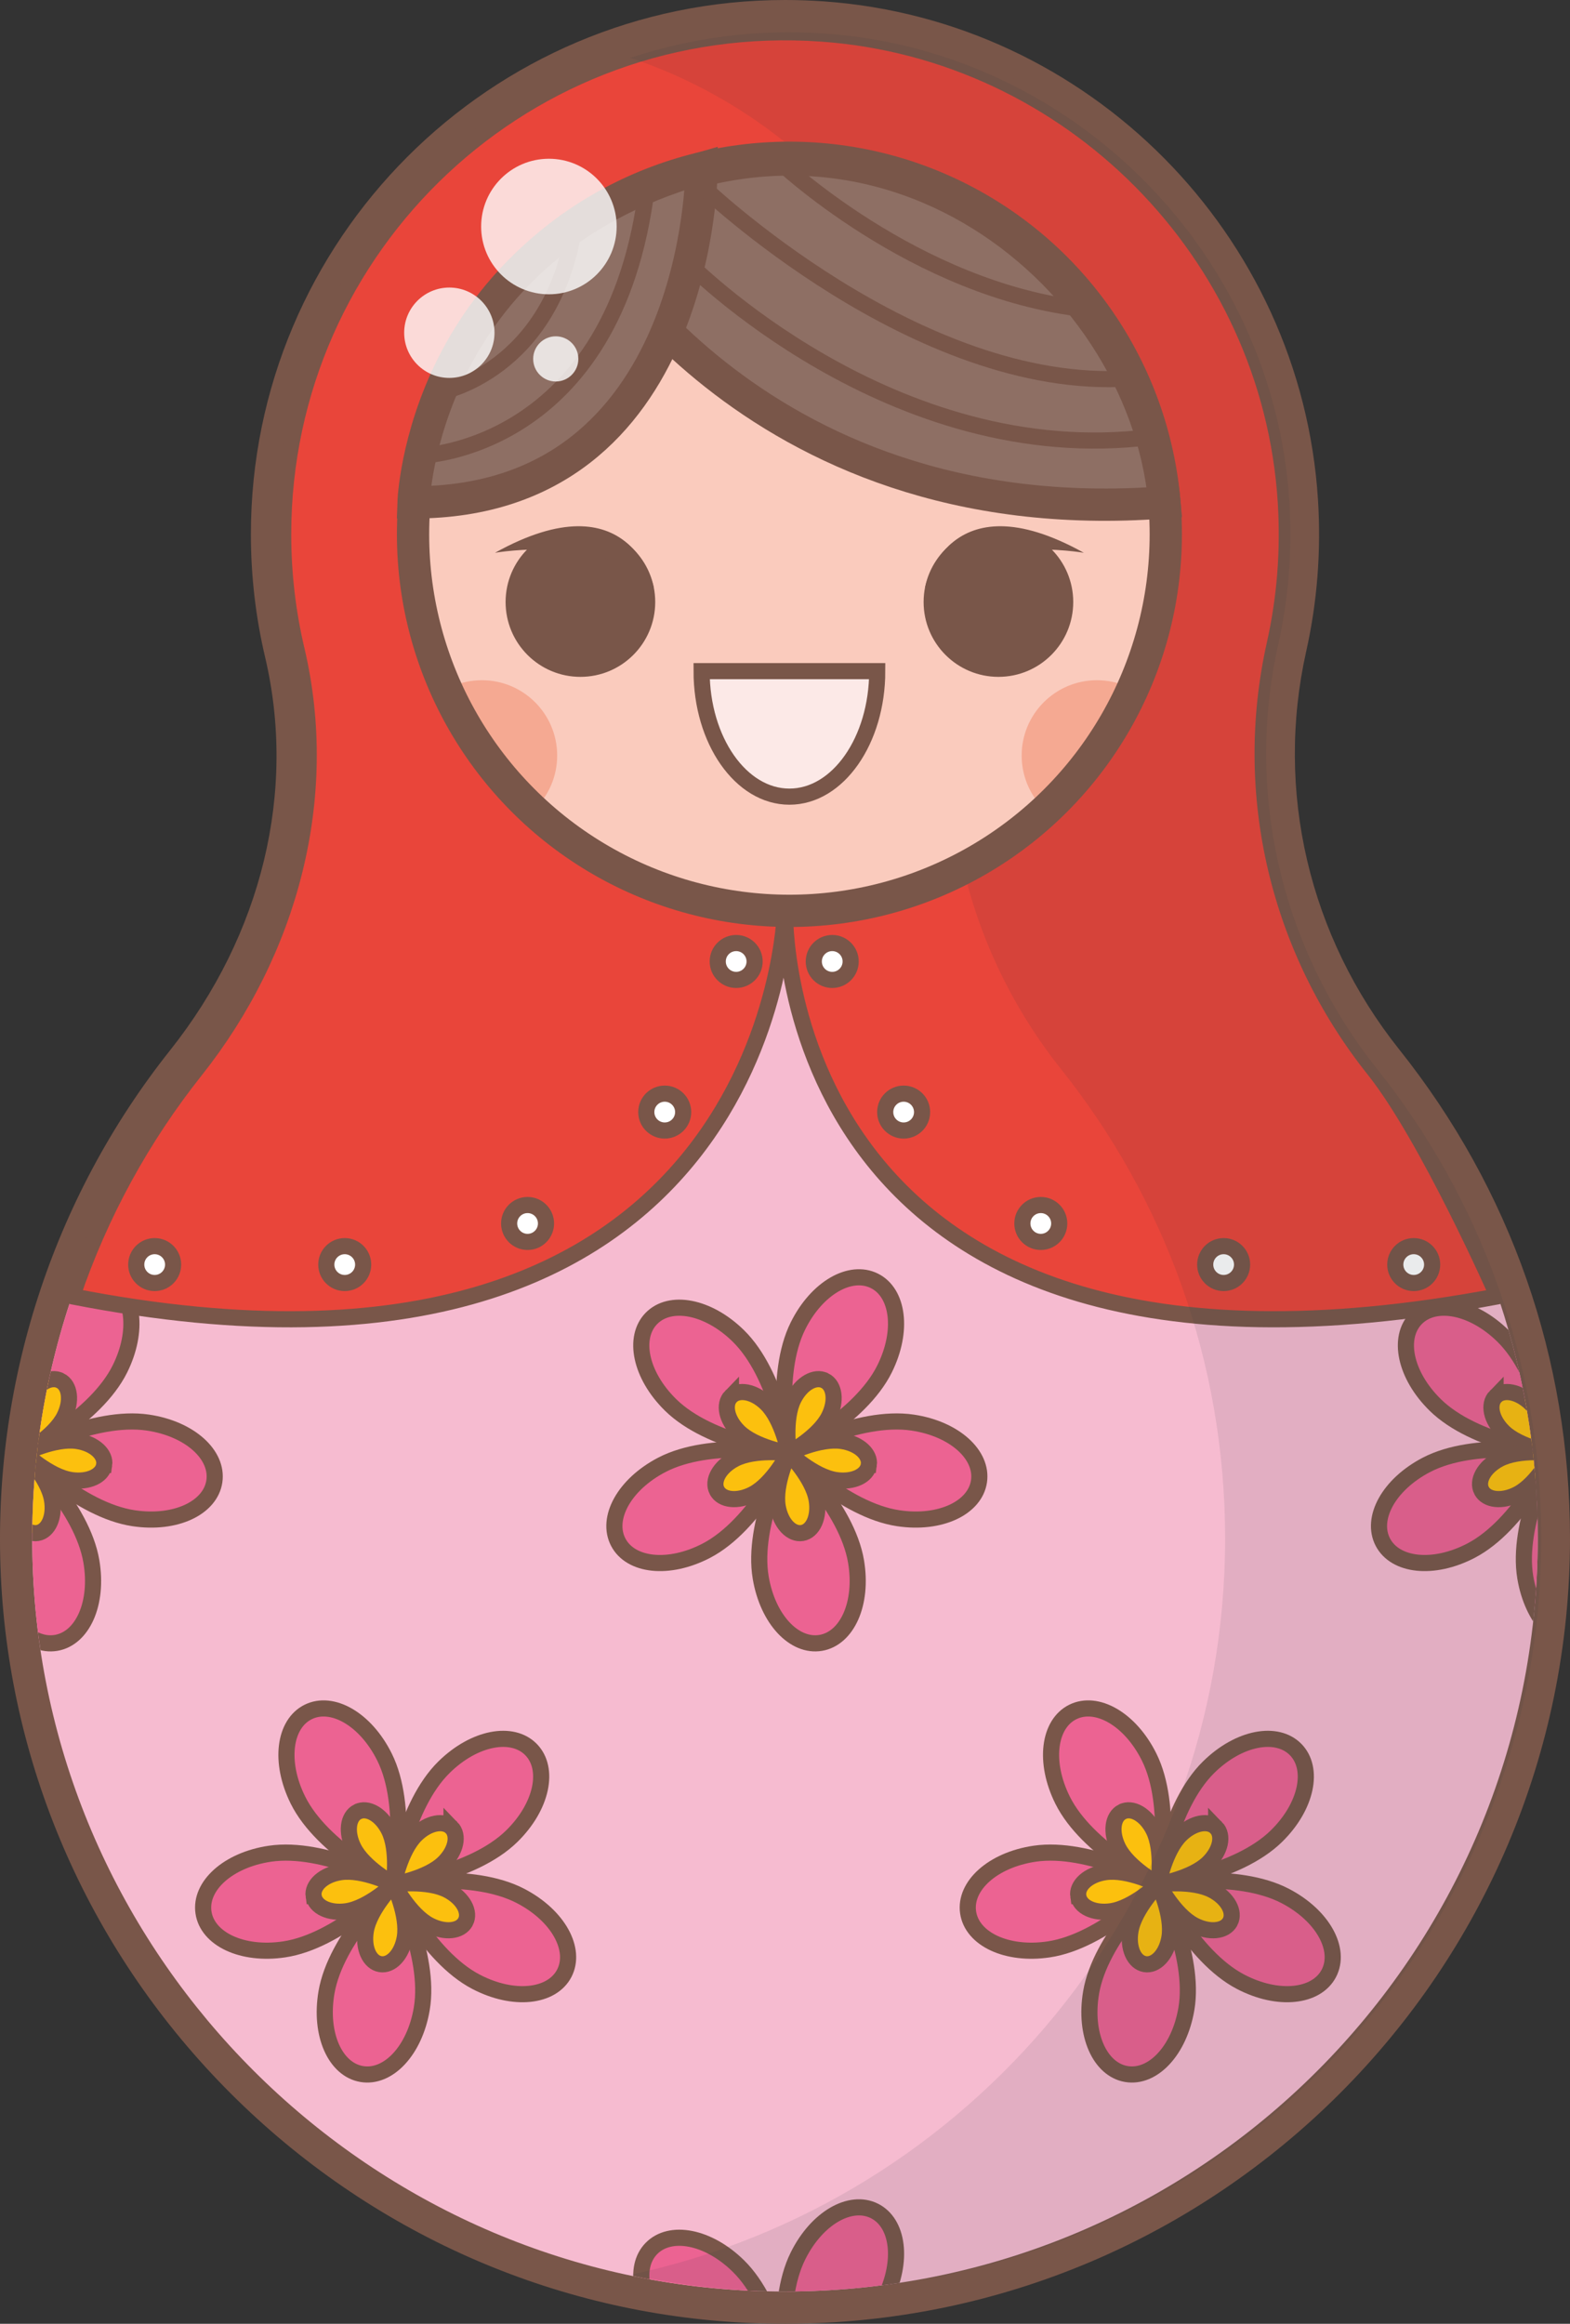 <?xml version="1.0" encoding="UTF-8" standalone="no"?>
<!-- Generator: Adobe Illustrator 17.0.0, SVG Export Plug-In . SVG Version: 6.00 Build 0)  -->

<svg
   xmlns:dc="http://purl.org/dc/elements/1.1/"
   xmlns:cc="http://creativecommons.org/ns#"
   xmlns:rdf="http://www.w3.org/1999/02/22-rdf-syntax-ns#"
   xmlns:svg="http://www.w3.org/2000/svg"
   xmlns="http://www.w3.org/2000/svg"
   xmlns:xlink="http://www.w3.org/1999/xlink"
   xmlns:sodipodi="http://sodipodi.sourceforge.net/DTD/sodipodi-0.dtd"
   xmlns:inkscape="http://www.inkscape.org/namespaces/inkscape"
   version="1.1"
   id="Слой_1"
   x="0px"
   y="0px"
   width="97.333"
   height="144"
   viewBox="0 0 97.333 144"
   enable-background="new 0 0 1200 150"
   xml:space="preserve"
   sodipodi:docname="4.svg"
   inkscape:version="0.92.4 (5da689c313, 2019-01-14)"><rect x="0" y="0" width="97.333" height="144" fill="#333333" stroke="none"/><defs
   id="defs1953" /><sodipodi:namedview
   pagecolor="#ffffff"
   bordercolor="#666666"
   borderopacity="1"
   objecttolerance="10"
   gridtolerance="10"
   guidetolerance="10"
   inkscape:pageopacity="0"
   inkscape:pageshadow="2"
   inkscape:window-width="1920"
   inkscape:window-height="1017"
   id="namedview1951"
   showgrid="false"
   inkscape:zoom="0.94666667"
   inkscape:cx="222.5655"
   inkscape:cy="-39.723073"
   inkscape:window-x="-8"
   inkscape:window-y="-8"
   inkscape:window-maximized="1"
   inkscape:current-layer="Слой_1"
   fit-margin-top="0"
   fit-margin-left="0"
   fit-margin-right="0"
   fit-margin-bottom="0" />




<g
   id="g981"
   transform="translate(-627.334,-3.688)">
	<g
   id="XMLID_40_">
		<path
   d="m 676,146.688 c -0.747,0 -1.499,-0.018 -2.253,-0.052 -24.3,-1.119 -44.225,-21.03 -45.361,-45.329 -0.54,-11.563 3.109,-22.895 10.275,-31.91 5.894,-7.416 8.111,-16.607 6.082,-25.217 -0.567,-2.404 -0.854,-4.888 -0.854,-7.381 0,-17.706 14.405,-32.111 32.111,-32.111 0.77,0 1.553,0.028 2.325,0.082 15.939,1.123 28.717,14.002 29.721,29.958 0.193,3.076 -0.045,6.138 -0.709,9.104 -2.003,8.949 0.169,18.247 5.96,25.511 6.784,8.511 10.37,18.773 10.37,29.678 0,12.732 -4.958,24.703 -13.961,33.706 -9.003,9.003 -20.974,13.961 -33.706,13.961 0,0 0,0 0,0 z"
   id="path590"
   inkscape:connector-curvature="0"
   style="fill:#f6bbd0" />
		<g
   id="g594">
			<path
   d="m 675.999,5.688 c 0.745,0 1.498,0.026 2.255,0.08 15.406,1.086 27.824,13.61 28.793,29.024 0.192,3.047 -0.057,6.007 -0.687,8.822 -2.079,9.286 0.222,18.912 6.153,26.353 6.354,7.971 10.152,18.068 10.152,29.055 0,25.774 -20.893,46.667 -46.667,46.667 -0.731,0 -1.468,-0.017 -2.206,-0.051 -23.893,-1.1 -43.291,-20.484 -44.408,-44.377 -0.553,-11.827 3.301,-22.74 10.058,-31.242 5.853,-7.364 8.43,-16.912 6.272,-26.069 -0.541,-2.296 -0.827,-4.69 -0.827,-7.151 0.001,-17.183 13.929,-31.111 31.112,-31.111 m 0,-2 c -18.258,0 -33.111,14.854 -33.111,33.111 0,2.57 0.296,5.13 0.881,7.61 1.959,8.31 -0.189,17.191 -5.891,24.365 -7.317,9.205 -11.042,20.776 -10.491,32.58 0.564,12.054 5.623,23.439 14.247,32.057 8.624,8.618 20.012,13.669 32.067,14.224 0.764,0.035 1.537,0.053 2.299,0.053 26.835,0 48.667,-21.832 48.667,-48.667 0,-11.134 -3.661,-21.612 -10.588,-30.301 -5.601,-7.026 -7.703,-16.018 -5.766,-24.669 0.685,-3.058 0.931,-6.215 0.731,-9.385 C 708.009,18.212 694.833,4.931 678.395,3.772 677.598,3.716 676.792,3.688 675.999,3.688 Z"
   id="path592"
   inkscape:connector-curvature="0"
   style="fill:#795649" />
		</g>
	</g>
	<g
   id="g897">
		<defs
   id="defs598">
			<path
   id="XMLID_39_"
   d="m 706.36,43.613 c 0.63,-2.815 0.878,-5.775 0.687,-8.822 C 706.078,19.377 693.66,6.852 678.254,5.767 660.052,4.484 644.888,18.871 644.888,36.799 c 0,2.461 0.286,4.855 0.827,7.151 2.158,9.156 -0.419,18.704 -6.272,26.069 -6.758,8.502 -10.611,19.415 -10.058,31.242 1.117,23.893 20.514,43.276 44.408,44.377 26.777,1.233 48.873,-20.111 48.873,-46.616 0,-10.987 -3.798,-21.084 -10.152,-29.055 -5.932,-7.441 -8.233,-17.068 -6.154,-26.354 z"
   inkscape:connector-curvature="0" />
		</defs>
		<clipPath
   id="XMLID_46_">
			<use
   xlink:href="#XMLID_39_"
   overflow="visible"
   id="use600"
   style="overflow:visible"
   x="0"
   y="0"
   width="100%"
   height="100%" />
		</clipPath>
		<g
   clip-path="url(#XMLID_46_)"
   id="g699">
			<g
   id="g633">
				<g
   id="g605">
					<path
   stroke-miterlimit="10"
   d="m 634.136,83.059 c 1.482,0.737 1.808,3.094 0.632,5.46 -1.527,3.071 -5.94,5.217 -5.94,5.217 0,0 -0.954,-4.814 0.573,-7.885 1.177,-2.366 3.253,-3.529 4.735,-2.792 z"
   id="path603"
   inkscape:connector-curvature="0"
   style="fill:#ec6392;stroke:#795649;stroke-linecap:round;stroke-linejoin:round;stroke-miterlimit:10" />
				</g>
				<g
   id="g609">
					<path
   stroke-miterlimit="10"
   d="m 620.317,85.387 c 1.159,-1.182 3.502,-0.764 5.388,1.086 2.449,2.401 3.126,7.262 3.126,7.262 0,0 -4.873,-0.581 -7.322,-2.982 -1.887,-1.85 -2.351,-4.184 -1.192,-5.366 z"
   id="path607"
   inkscape:connector-curvature="0"
   style="fill:#ec6392;stroke:#795649;stroke-linecap:round;stroke-linejoin:round;stroke-miterlimit:10" />
				</g>
				<g
   id="g613">
					<path
   stroke-miterlimit="10"
   d="m 618.258,99.253 c -0.766,-1.467 0.356,-3.566 2.698,-4.789 3.041,-1.587 7.872,-0.729 7.872,-0.729 0,0 -2.058,4.455 -5.099,6.042 -2.342,1.223 -4.705,0.944 -5.471,-0.524 z"
   id="path611"
   inkscape:connector-curvature="0"
   style="fill:#ec6392;stroke:#795649;stroke-linecap:round;stroke-linejoin:round;stroke-miterlimit:10" />
				</g>
				<g
   id="g617">
					<path
   stroke-miterlimit="10"
   d="m 630.811,105.494 c -1.632,0.275 -3.282,-1.44 -3.721,-4.046 -0.57,-3.382 1.739,-7.712 1.739,-7.712 0,0 3.601,3.334 4.171,6.716 0.439,2.606 -0.557,4.767 -2.189,5.042 z"
   id="path615"
   inkscape:connector-curvature="0"
   style="fill:#ec6392;stroke:#795649;stroke-linecap:round;stroke-linejoin:round;stroke-miterlimit:10" />
				</g>
				<g
   id="g621">
					<path
   stroke-miterlimit="10"
   d="m 640.623,95.483 c -0.243,1.637 -2.384,2.676 -4.997,2.288 -3.393,-0.503 -6.797,-4.037 -6.797,-4.037 0,0 4.283,-2.394 7.676,-1.891 2.613,0.387 4.361,2.003 4.118,3.64 z"
   id="path619"
   inkscape:connector-curvature="0"
   style="fill:#ec6392;stroke:#795649;stroke-linecap:round;stroke-linejoin:round;stroke-miterlimit:10" />
				</g>
				<path
   stroke-miterlimit="10"
   d="m 631.063,89.241 c 0.605,0.301 0.739,1.264 0.258,2.23 -0.624,1.254 -2.492,2.264 -2.492,2.264 0,0 -0.323,-2.1 0.301,-3.354 0.479,-0.966 1.327,-1.441 1.933,-1.14 z"
   id="path623"
   inkscape:connector-curvature="0"
   style="fill:#fcc00e;stroke:#795649;stroke-miterlimit:10" />
				<path
   stroke-miterlimit="10"
   d="m 625.246,90.221 c 0.473,-0.483 1.43,-0.312 2.2,0.444 1,0.981 1.383,3.07 1.383,3.07 0,0 -2.097,-0.342 -3.097,-1.322 -0.769,-0.756 -0.959,-1.709 -0.486,-2.192 z"
   id="path625"
   inkscape:connector-curvature="0"
   style="fill:#fcc00e;stroke:#795649;stroke-miterlimit:10" />
				<path
   stroke-miterlimit="10"
   d="m 624.379,96.058 c -0.313,-0.599 0.145,-1.456 1.102,-1.956 1.242,-0.648 3.347,-0.367 3.347,-0.367 0,0 -0.973,1.888 -2.215,2.537 -0.956,0.499 -1.921,0.385 -2.234,-0.214 z"
   id="path627"
   inkscape:connector-curvature="0"
   style="fill:#fcc00e;stroke:#795649;stroke-miterlimit:10" />
				<path
   stroke-miterlimit="10"
   d="m 629.663,98.685 c -0.667,0.112 -1.34,-0.588 -1.52,-1.652 -0.233,-1.381 0.686,-3.297 0.686,-3.297 0,0 1.495,1.509 1.728,2.89 0.18,1.064 -0.227,1.946 -0.894,2.059 z"
   id="path629"
   inkscape:connector-curvature="0"
   style="fill:#fcc00e;stroke:#795649;stroke-miterlimit:10" />
				<path
   stroke-miterlimit="10"
   d="m 633.793,94.47 c -0.099,0.669 -0.974,1.093 -2.041,0.935 -1.386,-0.205 -2.924,-1.671 -2.924,-1.671 0,0 1.897,-0.956 3.283,-0.75 1.068,0.158 1.781,0.818 1.682,1.486 z"
   id="path631"
   inkscape:connector-curvature="0"
   style="fill:#fcc00e;stroke:#795649;stroke-miterlimit:10" />
			</g>
			<g
   id="g665">
				<g
   id="g637">
					<path
   stroke-miterlimit="10"
   d="m 681.54,83.059 c 1.482,0.737 1.808,3.094 0.632,5.46 -1.527,3.071 -5.94,5.217 -5.94,5.217 0,0 -0.954,-4.814 0.573,-7.885 1.176,-2.366 3.253,-3.529 4.735,-2.792 z"
   id="path635"
   inkscape:connector-curvature="0"
   style="fill:#ec6392;stroke:#795649;stroke-linecap:round;stroke-linejoin:round;stroke-miterlimit:10" />
				</g>
				<g
   id="g641">
					<path
   stroke-miterlimit="10"
   d="m 667.72,85.387 c 1.159,-1.182 3.502,-0.764 5.388,1.086 2.449,2.401 3.126,7.262 3.126,7.262 0,0 -4.873,-0.581 -7.322,-2.982 -1.886,-1.85 -2.35,-4.184 -1.192,-5.366 z"
   id="path639"
   inkscape:connector-curvature="0"
   style="fill:#ec6392;stroke:#795649;stroke-linecap:round;stroke-linejoin:round;stroke-miterlimit:10" />
				</g>
				<g
   id="g645">
					<path
   stroke-miterlimit="10"
   d="m 665.662,99.253 c -0.766,-1.467 0.356,-3.566 2.698,-4.789 3.041,-1.587 7.872,-0.729 7.872,-0.729 0,0 -2.058,4.455 -5.098,6.042 -2.343,1.223 -4.707,0.944 -5.472,-0.524 z"
   id="path643"
   inkscape:connector-curvature="0"
   style="fill:#ec6392;stroke:#795649;stroke-linecap:round;stroke-linejoin:round;stroke-miterlimit:10" />
				</g>
				<g
   id="g649">
					<path
   stroke-miterlimit="10"
   d="m 678.215,105.494 c -1.632,0.275 -3.282,-1.44 -3.721,-4.046 -0.57,-3.382 1.74,-7.712 1.74,-7.712 0,0 3.601,3.334 4.171,6.716 0.438,2.606 -0.558,4.767 -2.19,5.042 z"
   id="path647"
   inkscape:connector-curvature="0"
   style="fill:#ec6392;stroke:#795649;stroke-linecap:round;stroke-linejoin:round;stroke-miterlimit:10" />
				</g>
				<g
   id="g653">
					<path
   stroke-miterlimit="10"
   d="m 688.027,95.483 c -0.243,1.637 -2.384,2.676 -4.997,2.288 -3.393,-0.503 -6.797,-4.037 -6.797,-4.037 0,0 4.283,-2.394 7.676,-1.891 2.613,0.387 4.361,2.003 4.118,3.64 z"
   id="path651"
   inkscape:connector-curvature="0"
   style="fill:#ec6392;stroke:#795649;stroke-linecap:round;stroke-linejoin:round;stroke-miterlimit:10" />
				</g>
				<path
   stroke-miterlimit="10"
   d="m 678.466,89.241 c 0.605,0.301 0.739,1.264 0.258,2.23 -0.624,1.254 -2.492,2.264 -2.492,2.264 0,0 -0.323,-2.1 0.301,-3.354 0.48,-0.966 1.328,-1.441 1.933,-1.14 z"
   id="path655"
   inkscape:connector-curvature="0"
   style="fill:#fcc00e;stroke:#795649;stroke-miterlimit:10" />
				<path
   stroke-miterlimit="10"
   d="m 672.65,90.221 c 0.473,-0.483 1.43,-0.312 2.201,0.444 1,0.981 1.383,3.07 1.383,3.07 0,0 -2.097,-0.342 -3.097,-1.322 -0.771,-0.756 -0.96,-1.709 -0.487,-2.192 z"
   id="path657"
   inkscape:connector-curvature="0"
   style="fill:#fcc00e;stroke:#795649;stroke-miterlimit:10" />
				<path
   stroke-miterlimit="10"
   d="m 671.783,96.058 c -0.313,-0.599 0.145,-1.456 1.102,-1.956 1.242,-0.648 3.347,-0.367 3.347,-0.367 0,0 -0.973,1.888 -2.215,2.537 -0.956,0.499 -1.921,0.385 -2.234,-0.214 z"
   id="path659"
   inkscape:connector-curvature="0"
   style="fill:#fcc00e;stroke:#795649;stroke-miterlimit:10" />
				<path
   stroke-miterlimit="10"
   d="m 677.067,98.685 c -0.667,0.112 -1.34,-0.588 -1.519,-1.652 -0.233,-1.381 0.686,-3.297 0.686,-3.297 0,0 1.495,1.509 1.728,2.89 0.178,1.064 -0.229,1.946 -0.895,2.059 z"
   id="path661"
   inkscape:connector-curvature="0"
   style="fill:#fcc00e;stroke:#795649;stroke-miterlimit:10" />
				<path
   stroke-miterlimit="10"
   d="m 681.197,94.47 c -0.099,0.669 -0.974,1.093 -2.041,0.935 -1.386,-0.205 -2.924,-1.671 -2.924,-1.671 0,0 1.897,-0.956 3.283,-0.75 1.067,0.158 1.781,0.818 1.682,1.486 z"
   id="path663"
   inkscape:connector-curvature="0"
   style="fill:#fcc00e;stroke:#795649;stroke-miterlimit:10" />
			</g>
			<g
   id="g697">
				<g
   id="g669">
					<path
   stroke-miterlimit="10"
   d="m 728.943,83.059 c 1.482,0.737 1.808,3.094 0.632,5.46 -1.527,3.071 -5.94,5.217 -5.94,5.217 0,0 -0.954,-4.814 0.573,-7.885 1.177,-2.366 3.253,-3.529 4.735,-2.792 z"
   id="path667"
   inkscape:connector-curvature="0"
   style="fill:#ec6392;stroke:#795649;stroke-linecap:round;stroke-linejoin:round;stroke-miterlimit:10" />
				</g>
				<g
   id="g673">
					<path
   stroke-miterlimit="10"
   d="m 715.124,85.387 c 1.159,-1.182 3.502,-0.764 5.388,1.086 2.449,2.401 3.126,7.262 3.126,7.262 0,0 -4.873,-0.581 -7.322,-2.982 -1.886,-1.85 -2.351,-4.184 -1.192,-5.366 z"
   id="path671"
   inkscape:connector-curvature="0"
   style="fill:#ec6392;stroke:#795649;stroke-linecap:round;stroke-linejoin:round;stroke-miterlimit:10" />
				</g>
				<g
   id="g677">
					<path
   stroke-miterlimit="10"
   d="m 713.065,99.253 c -0.766,-1.467 0.356,-3.566 2.698,-4.789 3.041,-1.587 7.872,-0.729 7.872,-0.729 0,0 -2.058,4.455 -5.099,6.042 -2.342,1.223 -4.705,0.944 -5.471,-0.524 z"
   id="path675"
   inkscape:connector-curvature="0"
   style="fill:#ec6392;stroke:#795649;stroke-linecap:round;stroke-linejoin:round;stroke-miterlimit:10" />
				</g>
				<g
   id="g681">
					<path
   stroke-miterlimit="10"
   d="m 725.618,105.494 c -1.632,0.275 -3.282,-1.44 -3.721,-4.046 -0.57,-3.382 1.74,-7.712 1.74,-7.712 0,0 3.601,3.334 4.171,6.716 0.439,2.606 -0.558,4.767 -2.19,5.042 z"
   id="path679"
   inkscape:connector-curvature="0"
   style="fill:#ec6392;stroke:#795649;stroke-linecap:round;stroke-linejoin:round;stroke-miterlimit:10" />
				</g>
				<g
   id="g685">
					<path
   stroke-miterlimit="10"
   d="m 735.43,95.483 c -0.243,1.637 -2.384,2.676 -4.997,2.288 -3.393,-0.503 -6.797,-4.037 -6.797,-4.037 0,0 4.283,-2.394 7.676,-1.891 2.614,0.387 4.361,2.003 4.118,3.64 z"
   id="path683"
   inkscape:connector-curvature="0"
   style="fill:#ec6392;stroke:#795649;stroke-linecap:round;stroke-linejoin:round;stroke-miterlimit:10" />
				</g>
				<path
   stroke-miterlimit="10"
   d="m 725.87,89.241 c 0.605,0.301 0.739,1.264 0.258,2.23 -0.624,1.254 -2.492,2.264 -2.492,2.264 0,0 -0.323,-2.1 0.301,-3.354 0.48,-0.966 1.328,-1.441 1.933,-1.14 z"
   id="path687"
   inkscape:connector-curvature="0"
   style="fill:#fcc00e;stroke:#795649;stroke-miterlimit:10" />
				<path
   stroke-miterlimit="10"
   d="m 720.054,90.221 c 0.473,-0.483 1.43,-0.312 2.2,0.444 1,0.981 1.383,3.07 1.383,3.07 0,0 -2.097,-0.342 -3.097,-1.322 -0.77,-0.756 -0.96,-1.709 -0.486,-2.192 z"
   id="path689"
   inkscape:connector-curvature="0"
   style="fill:#fcc00e;stroke:#795649;stroke-miterlimit:10" />
				<path
   stroke-miterlimit="10"
   d="m 719.187,96.058 c -0.313,-0.599 0.145,-1.456 1.102,-1.956 1.242,-0.648 3.347,-0.367 3.347,-0.367 0,0 -0.973,1.888 -2.215,2.537 -0.957,0.499 -1.922,0.385 -2.234,-0.214 z"
   id="path691"
   inkscape:connector-curvature="0"
   style="fill:#fcc00e;stroke:#795649;stroke-miterlimit:10" />
				<path
   stroke-miterlimit="10"
   d="m 724.471,98.685 c -0.667,0.112 -1.34,-0.588 -1.52,-1.652 -0.233,-1.381 0.686,-3.297 0.686,-3.297 0,0 1.495,1.509 1.728,2.89 0.179,1.064 -0.228,1.946 -0.894,2.059 z"
   id="path693"
   inkscape:connector-curvature="0"
   style="fill:#fcc00e;stroke:#795649;stroke-miterlimit:10" />
				<path
   stroke-miterlimit="10"
   d="m 728.601,94.47 c -0.099,0.669 -0.974,1.093 -2.041,0.935 -1.386,-0.205 -2.924,-1.671 -2.924,-1.671 0,0 1.897,-0.956 3.283,-0.75 1.067,0.158 1.781,0.818 1.682,1.486 z"
   id="path695"
   inkscape:connector-curvature="0"
   style="fill:#fcc00e;stroke:#795649;stroke-miterlimit:10" />
			</g>
		</g>
		<g
   clip-path="url(#XMLID_46_)"
   id="g797">
			<g
   id="g731">
				<g
   id="g703">
					<path
   stroke-miterlimit="10"
   d="m 634.136,140.693 c 1.482,0.737 1.808,3.094 0.632,5.46 -1.527,3.071 -5.94,5.217 -5.94,5.217 0,0 -0.954,-4.814 0.573,-7.885 1.177,-2.367 3.253,-3.529 4.735,-2.792 z"
   id="path701"
   inkscape:connector-curvature="0"
   style="fill:#ec6392;stroke:#795649;stroke-linecap:round;stroke-linejoin:round;stroke-miterlimit:10" />
				</g>
				<g
   id="g707">
					<path
   stroke-miterlimit="10"
   d="m 620.317,143.021 c 1.159,-1.182 3.502,-0.764 5.388,1.086 2.449,2.401 3.126,7.262 3.126,7.262 0,0 -4.873,-0.581 -7.322,-2.982 -1.887,-1.85 -2.351,-4.184 -1.192,-5.366 z"
   id="path705"
   inkscape:connector-curvature="0"
   style="fill:#ec6392;stroke:#795649;stroke-linecap:round;stroke-linejoin:round;stroke-miterlimit:10" />
				</g>
				<g
   id="g711">
					<path
   stroke-miterlimit="10"
   d="m 618.258,156.887 c -0.766,-1.467 0.356,-3.566 2.698,-4.789 3.041,-1.587 7.872,-0.729 7.872,-0.729 0,0 -2.058,4.455 -5.099,6.042 -2.342,1.223 -4.705,0.943 -5.471,-0.524 z"
   id="path709"
   inkscape:connector-curvature="0"
   style="fill:#ec6392;stroke:#795649;stroke-linecap:round;stroke-linejoin:round;stroke-miterlimit:10" />
				</g>
				<g
   id="g715">
					<path
   stroke-miterlimit="10"
   d="m 630.811,163.128 c -1.632,0.275 -3.282,-1.44 -3.721,-4.046 -0.57,-3.382 1.739,-7.712 1.739,-7.712 0,0 3.601,3.334 4.171,6.716 0.439,2.606 -0.557,4.767 -2.189,5.042 z"
   id="path713"
   inkscape:connector-curvature="0"
   style="fill:#ec6392;stroke:#795649;stroke-linecap:round;stroke-linejoin:round;stroke-miterlimit:10" />
				</g>
				<g
   id="g719">
					<path
   stroke-miterlimit="10"
   d="m 640.623,153.116 c -0.243,1.637 -2.384,2.676 -4.997,2.288 -3.393,-0.503 -6.797,-4.037 -6.797,-4.037 0,0 4.283,-2.394 7.676,-1.891 2.613,0.388 4.361,2.003 4.118,3.64 z"
   id="path717"
   inkscape:connector-curvature="0"
   style="fill:#ec6392;stroke:#795649;stroke-linecap:round;stroke-linejoin:round;stroke-miterlimit:10" />
				</g>
				<path
   stroke-miterlimit="10"
   d="m 631.063,146.874 c 0.605,0.301 0.739,1.264 0.258,2.23 -0.624,1.254 -2.492,2.264 -2.492,2.264 0,0 -0.323,-2.1 0.301,-3.354 0.479,-0.966 1.327,-1.44 1.933,-1.14 z"
   id="path721"
   inkscape:connector-curvature="0"
   style="fill:#fcc00e;stroke:#795649;stroke-miterlimit:10" />
				<path
   stroke-miterlimit="10"
   d="m 625.246,147.854 c 0.473,-0.483 1.43,-0.312 2.2,0.444 1,0.981 1.383,3.07 1.383,3.07 0,0 -2.097,-0.342 -3.097,-1.322 -0.769,-0.756 -0.959,-1.709 -0.486,-2.192 z"
   id="path723"
   inkscape:connector-curvature="0"
   style="fill:#fcc00e;stroke:#795649;stroke-miterlimit:10" />
				<path
   stroke-miterlimit="10"
   d="m 624.379,153.691 c -0.313,-0.599 0.145,-1.456 1.102,-1.956 1.242,-0.648 3.347,-0.367 3.347,-0.367 0,0 -0.973,1.888 -2.215,2.537 -0.956,0.499 -1.921,0.385 -2.234,-0.214 z"
   id="path725"
   inkscape:connector-curvature="0"
   style="fill:#fcc00e;stroke:#795649;stroke-miterlimit:10" />
				<path
   stroke-miterlimit="10"
   d="m 629.663,156.318 c -0.667,0.112 -1.34,-0.588 -1.52,-1.652 -0.233,-1.381 0.686,-3.297 0.686,-3.297 0,0 1.495,1.509 1.728,2.89 0.18,1.064 -0.227,1.947 -0.894,2.059 z"
   id="path727"
   inkscape:connector-curvature="0"
   style="fill:#fcc00e;stroke:#795649;stroke-miterlimit:10" />
				<path
   stroke-miterlimit="10"
   d="m 633.793,152.104 c -0.099,0.669 -0.974,1.093 -2.041,0.935 -1.386,-0.205 -2.924,-1.671 -2.924,-1.671 0,0 1.897,-0.956 3.283,-0.75 1.068,0.157 1.781,0.817 1.682,1.486 z"
   id="path729"
   inkscape:connector-curvature="0"
   style="fill:#fcc00e;stroke:#795649;stroke-miterlimit:10" />
			</g>
			<g
   id="g763">
				<g
   id="g735">
					<path
   stroke-miterlimit="10"
   d="m 681.54,140.693 c 1.482,0.737 1.808,3.094 0.632,5.46 -1.527,3.071 -5.94,5.217 -5.94,5.217 0,0 -0.954,-4.814 0.573,-7.885 1.176,-2.367 3.253,-3.529 4.735,-2.792 z"
   id="path733"
   inkscape:connector-curvature="0"
   style="fill:#ec6392;stroke:#795649;stroke-linecap:round;stroke-linejoin:round;stroke-miterlimit:10" />
				</g>
				<g
   id="g739">
					<path
   stroke-miterlimit="10"
   d="m 667.72,143.021 c 1.159,-1.182 3.502,-0.764 5.388,1.086 2.449,2.401 3.126,7.262 3.126,7.262 0,0 -4.873,-0.581 -7.322,-2.982 -1.886,-1.85 -2.35,-4.184 -1.192,-5.366 z"
   id="path737"
   inkscape:connector-curvature="0"
   style="fill:#ec6392;stroke:#795649;stroke-linecap:round;stroke-linejoin:round;stroke-miterlimit:10" />
				</g>
				<g
   id="g743">
					<path
   stroke-miterlimit="10"
   d="m 665.662,156.887 c -0.766,-1.467 0.356,-3.566 2.698,-4.789 3.041,-1.587 7.872,-0.729 7.872,-0.729 0,0 -2.058,4.455 -5.098,6.042 -2.343,1.223 -4.707,0.943 -5.472,-0.524 z"
   id="path741"
   inkscape:connector-curvature="0"
   style="fill:#ec6392;stroke:#795649;stroke-linecap:round;stroke-linejoin:round;stroke-miterlimit:10" />
				</g>
				<g
   id="g747">
					<path
   stroke-miterlimit="10"
   d="m 678.215,163.128 c -1.632,0.275 -3.282,-1.44 -3.721,-4.046 -0.57,-3.382 1.74,-7.712 1.74,-7.712 0,0 3.601,3.334 4.171,6.716 0.438,2.606 -0.558,4.767 -2.19,5.042 z"
   id="path745"
   inkscape:connector-curvature="0"
   style="fill:#ec6392;stroke:#795649;stroke-linecap:round;stroke-linejoin:round;stroke-miterlimit:10" />
				</g>
				<g
   id="g751">
					<path
   stroke-miterlimit="10"
   d="m 688.027,153.116 c -0.243,1.637 -2.384,2.676 -4.997,2.288 -3.393,-0.503 -6.797,-4.037 -6.797,-4.037 0,0 4.283,-2.394 7.676,-1.891 2.613,0.388 4.361,2.003 4.118,3.64 z"
   id="path749"
   inkscape:connector-curvature="0"
   style="fill:#ec6392;stroke:#795649;stroke-linecap:round;stroke-linejoin:round;stroke-miterlimit:10" />
				</g>
				<path
   stroke-miterlimit="10"
   d="m 678.466,146.874 c 0.605,0.301 0.739,1.264 0.258,2.23 -0.624,1.254 -2.492,2.264 -2.492,2.264 0,0 -0.323,-2.1 0.301,-3.354 0.48,-0.966 1.328,-1.44 1.933,-1.14 z"
   id="path753"
   inkscape:connector-curvature="0"
   style="fill:#fcc00e;stroke:#795649;stroke-miterlimit:10" />
				<path
   stroke-miterlimit="10"
   d="m 672.65,147.854 c 0.473,-0.483 1.43,-0.312 2.201,0.444 1,0.981 1.383,3.07 1.383,3.07 0,0 -2.097,-0.342 -3.097,-1.322 -0.771,-0.756 -0.96,-1.709 -0.487,-2.192 z"
   id="path755"
   inkscape:connector-curvature="0"
   style="fill:#fcc00e;stroke:#795649;stroke-miterlimit:10" />
				<path
   stroke-miterlimit="10"
   d="m 671.783,153.691 c -0.313,-0.599 0.145,-1.456 1.102,-1.956 1.242,-0.648 3.347,-0.367 3.347,-0.367 0,0 -0.973,1.888 -2.215,2.537 -0.956,0.499 -1.921,0.385 -2.234,-0.214 z"
   id="path757"
   inkscape:connector-curvature="0"
   style="fill:#fcc00e;stroke:#795649;stroke-miterlimit:10" />
				<path
   stroke-miterlimit="10"
   d="m 677.067,156.318 c -0.667,0.112 -1.34,-0.588 -1.519,-1.652 -0.233,-1.381 0.686,-3.297 0.686,-3.297 0,0 1.495,1.509 1.728,2.89 0.178,1.064 -0.229,1.947 -0.895,2.059 z"
   id="path759"
   inkscape:connector-curvature="0"
   style="fill:#fcc00e;stroke:#795649;stroke-miterlimit:10" />
				<path
   stroke-miterlimit="10"
   d="m 681.197,152.104 c -0.099,0.669 -0.974,1.093 -2.041,0.935 -1.386,-0.205 -2.924,-1.671 -2.924,-1.671 0,0 1.897,-0.956 3.283,-0.75 1.067,0.157 1.781,0.817 1.682,1.486 z"
   id="path761"
   inkscape:connector-curvature="0"
   style="fill:#fcc00e;stroke:#795649;stroke-miterlimit:10" />
			</g>
			<g
   id="g795">
				<g
   id="g767">
					<path
   stroke-miterlimit="10"
   d="m 728.943,140.693 c 1.482,0.737 1.808,3.094 0.632,5.46 -1.527,3.071 -5.94,5.217 -5.94,5.217 0,0 -0.954,-4.814 0.573,-7.885 1.177,-2.367 3.253,-3.529 4.735,-2.792 z"
   id="path765"
   inkscape:connector-curvature="0"
   style="fill:#ec6392;stroke:#795649;stroke-linecap:round;stroke-linejoin:round;stroke-miterlimit:10" />
				</g>
				<g
   id="g771">
					<path
   stroke-miterlimit="10"
   d="m 715.124,143.021 c 1.159,-1.182 3.502,-0.764 5.388,1.086 2.449,2.401 3.126,7.262 3.126,7.262 0,0 -4.873,-0.581 -7.322,-2.982 -1.886,-1.85 -2.351,-4.184 -1.192,-5.366 z"
   id="path769"
   inkscape:connector-curvature="0"
   style="fill:#ec6392;stroke:#795649;stroke-linecap:round;stroke-linejoin:round;stroke-miterlimit:10" />
				</g>
				<g
   id="g775">
					<path
   stroke-miterlimit="10"
   d="m 713.065,156.887 c -0.766,-1.467 0.356,-3.566 2.698,-4.789 3.041,-1.587 7.872,-0.729 7.872,-0.729 0,0 -2.058,4.455 -5.099,6.042 -2.342,1.223 -4.705,0.943 -5.471,-0.524 z"
   id="path773"
   inkscape:connector-curvature="0"
   style="fill:#ec6392;stroke:#795649;stroke-linecap:round;stroke-linejoin:round;stroke-miterlimit:10" />
				</g>
				<g
   id="g779">
					<path
   stroke-miterlimit="10"
   d="m 725.618,163.128 c -1.632,0.275 -3.282,-1.44 -3.721,-4.046 -0.57,-3.382 1.74,-7.712 1.74,-7.712 0,0 3.601,3.334 4.171,6.716 0.439,2.606 -0.558,4.767 -2.19,5.042 z"
   id="path777"
   inkscape:connector-curvature="0"
   style="fill:#ec6392;stroke:#795649;stroke-linecap:round;stroke-linejoin:round;stroke-miterlimit:10" />
				</g>
				<g
   id="g783">
					<path
   stroke-miterlimit="10"
   d="m 735.43,153.116 c -0.243,1.637 -2.384,2.676 -4.997,2.288 -3.393,-0.503 -6.797,-4.037 -6.797,-4.037 0,0 4.283,-2.394 7.676,-1.891 2.614,0.388 4.361,2.003 4.118,3.64 z"
   id="path781"
   inkscape:connector-curvature="0"
   style="fill:#ec6392;stroke:#795649;stroke-linecap:round;stroke-linejoin:round;stroke-miterlimit:10" />
				</g>
				<path
   stroke-miterlimit="10"
   d="m 725.87,146.874 c 0.605,0.301 0.739,1.264 0.258,2.23 -0.624,1.254 -2.492,2.264 -2.492,2.264 0,0 -0.323,-2.1 0.301,-3.354 0.48,-0.966 1.328,-1.44 1.933,-1.14 z"
   id="path785"
   inkscape:connector-curvature="0"
   style="fill:#fcc00e;stroke:#795649;stroke-miterlimit:10" />
				<path
   stroke-miterlimit="10"
   d="m 720.054,147.854 c 0.473,-0.483 1.43,-0.312 2.2,0.444 1,0.981 1.383,3.07 1.383,3.07 0,0 -2.097,-0.342 -3.097,-1.322 -0.77,-0.756 -0.96,-1.709 -0.486,-2.192 z"
   id="path787"
   inkscape:connector-curvature="0"
   style="fill:#fcc00e;stroke:#795649;stroke-miterlimit:10" />
				<path
   stroke-miterlimit="10"
   d="m 719.187,153.691 c -0.313,-0.599 0.145,-1.456 1.102,-1.956 1.242,-0.648 3.347,-0.367 3.347,-0.367 0,0 -0.973,1.888 -2.215,2.537 -0.957,0.499 -1.922,0.385 -2.234,-0.214 z"
   id="path789"
   inkscape:connector-curvature="0"
   style="fill:#fcc00e;stroke:#795649;stroke-miterlimit:10" />
				<path
   stroke-miterlimit="10"
   d="m 724.471,156.318 c -0.667,0.112 -1.34,-0.588 -1.52,-1.652 -0.233,-1.381 0.686,-3.297 0.686,-3.297 0,0 1.495,1.509 1.728,2.89 0.179,1.064 -0.228,1.947 -0.894,2.059 z"
   id="path791"
   inkscape:connector-curvature="0"
   style="fill:#fcc00e;stroke:#795649;stroke-miterlimit:10" />
				<path
   stroke-miterlimit="10"
   d="m 728.601,152.104 c -0.099,0.669 -0.974,1.093 -2.041,0.935 -1.386,-0.205 -2.924,-1.671 -2.924,-1.671 0,0 1.897,-0.956 3.283,-0.75 1.067,0.157 1.781,0.817 1.682,1.486 z"
   id="path793"
   inkscape:connector-curvature="0"
   style="fill:#fcc00e;stroke:#795649;stroke-miterlimit:10" />
			</g>
		</g>
		<g
   clip-path="url(#XMLID_46_)"
   id="g895">
			<g
   id="g829">
				<g
   id="g801">
					<path
   stroke-miterlimit="10"
   d="m 693.84,109.777 c -1.482,0.737 -1.808,3.094 -0.632,5.46 1.527,3.071 5.94,5.217 5.94,5.217 0,0 0.954,-4.814 -0.573,-7.885 -1.176,-2.366 -3.253,-3.529 -4.735,-2.792 z"
   id="path799"
   inkscape:connector-curvature="0"
   style="fill:#ec6392;stroke:#795649;stroke-linecap:round;stroke-linejoin:round;stroke-miterlimit:10" />
				</g>
				<g
   id="g805">
					<path
   stroke-miterlimit="10"
   d="m 707.659,112.105 c -1.159,-1.182 -3.502,-0.764 -5.388,1.086 -2.449,2.401 -3.126,7.262 -3.126,7.262 0,0 4.873,-0.581 7.322,-2.982 1.887,-1.85 2.351,-4.184 1.192,-5.366 z"
   id="path803"
   inkscape:connector-curvature="0"
   style="fill:#ec6392;stroke:#795649;stroke-linecap:round;stroke-linejoin:round;stroke-miterlimit:10" />
				</g>
				<g
   id="g809">
					<path
   stroke-miterlimit="10"
   d="m 709.718,125.971 c 0.766,-1.467 -0.356,-3.566 -2.698,-4.789 -3.041,-1.587 -7.872,-0.729 -7.872,-0.729 0,0 2.058,4.455 5.098,6.042 2.343,1.223 4.706,0.943 5.472,-0.524 z"
   id="path807"
   inkscape:connector-curvature="0"
   style="fill:#ec6392;stroke:#795649;stroke-linecap:round;stroke-linejoin:round;stroke-miterlimit:10" />
				</g>
				<g
   id="g813">
					<path
   stroke-miterlimit="10"
   d="m 697.165,132.212 c 1.632,0.275 3.282,-1.44 3.721,-4.046 0.57,-3.382 -1.739,-7.712 -1.739,-7.712 0,0 -3.601,3.334 -4.171,6.716 -0.439,2.606 0.557,4.767 2.189,5.042 z"
   id="path811"
   inkscape:connector-curvature="0"
   style="fill:#ec6392;stroke:#795649;stroke-linecap:round;stroke-linejoin:round;stroke-miterlimit:10" />
				</g>
				<g
   id="g817">
					<path
   stroke-miterlimit="10"
   d="m 687.353,122.2 c 0.243,1.637 2.384,2.676 4.997,2.288 3.393,-0.503 6.797,-4.037 6.797,-4.037 0,0 -4.283,-2.394 -7.676,-1.891 -2.613,0.388 -4.361,2.003 -4.118,3.64 z"
   id="path815"
   inkscape:connector-curvature="0"
   style="fill:#ec6392;stroke:#795649;stroke-linecap:round;stroke-linejoin:round;stroke-miterlimit:10" />
				</g>
				<path
   stroke-miterlimit="10"
   d="m 696.914,115.959 c -0.605,0.301 -0.739,1.264 -0.258,2.23 0.624,1.254 2.492,2.264 2.492,2.264 0,0 0.323,-2.1 -0.301,-3.354 -0.48,-0.967 -1.328,-1.441 -1.933,-1.14 z"
   id="path819"
   inkscape:connector-curvature="0"
   style="fill:#fcc00e;stroke:#795649;stroke-miterlimit:10" />
				<path
   stroke-miterlimit="10"
   d="m 702.73,116.938 c -0.473,-0.483 -1.43,-0.312 -2.2,0.444 -1,0.981 -1.383,3.07 -1.383,3.07 0,0 2.097,-0.342 3.097,-1.322 0.77,-0.756 0.959,-1.709 0.486,-2.192 z"
   id="path821"
   inkscape:connector-curvature="0"
   style="fill:#fcc00e;stroke:#795649;stroke-miterlimit:10" />
				<path
   stroke-miterlimit="10"
   d="m 703.597,122.775 c 0.313,-0.599 -0.145,-1.456 -1.102,-1.956 -1.242,-0.648 -3.347,-0.367 -3.347,-0.367 0,0 0.973,1.888 2.215,2.537 0.956,0.499 1.921,0.385 2.234,-0.214 z"
   id="path823"
   inkscape:connector-curvature="0"
   style="fill:#fcc00e;stroke:#795649;stroke-miterlimit:10" />
				<path
   stroke-miterlimit="10"
   d="m 698.313,125.402 c 0.667,0.112 1.34,-0.588 1.52,-1.652 0.233,-1.381 -0.686,-3.297 -0.686,-3.297 0,0 -1.495,1.509 -1.728,2.89 -0.18,1.064 0.227,1.947 0.894,2.059 z"
   id="path825"
   inkscape:connector-curvature="0"
   style="fill:#fcc00e;stroke:#795649;stroke-miterlimit:10" />
				<path
   stroke-miterlimit="10"
   d="m 694.183,121.188 c 0.099,0.669 0.974,1.093 2.041,0.935 1.386,-0.205 2.924,-1.671 2.924,-1.671 0,0 -1.897,-0.956 -3.283,-0.75 -1.068,0.157 -1.781,0.817 -1.682,1.486 z"
   id="path827"
   inkscape:connector-curvature="0"
   style="fill:#fcc00e;stroke:#795649;stroke-miterlimit:10" />
			</g>
			<g
   id="g861">
				<g
   id="g833">
					<path
   stroke-miterlimit="10"
   d="m 646.437,109.777 c -1.482,0.737 -1.808,3.094 -0.632,5.46 1.527,3.071 5.94,5.217 5.94,5.217 0,0 0.954,-4.814 -0.573,-7.885 -1.177,-2.366 -3.253,-3.529 -4.735,-2.792 z"
   id="path831"
   inkscape:connector-curvature="0"
   style="fill:#ec6392;stroke:#795649;stroke-linecap:round;stroke-linejoin:round;stroke-miterlimit:10" />
				</g>
				<g
   id="g837">
					<path
   stroke-miterlimit="10"
   d="m 660.256,112.105 c -1.159,-1.182 -3.502,-0.764 -5.388,1.086 -2.449,2.401 -3.126,7.262 -3.126,7.262 0,0 4.873,-0.581 7.322,-2.982 1.886,-1.85 2.35,-4.184 1.192,-5.366 z"
   id="path835"
   inkscape:connector-curvature="0"
   style="fill:#ec6392;stroke:#795649;stroke-linecap:round;stroke-linejoin:round;stroke-miterlimit:10" />
				</g>
				<g
   id="g841">
					<path
   stroke-miterlimit="10"
   d="m 662.315,125.971 c 0.766,-1.467 -0.356,-3.566 -2.698,-4.789 -3.041,-1.587 -7.872,-0.729 -7.872,-0.729 0,0 2.058,4.455 5.099,6.042 2.341,1.223 4.705,0.943 5.471,-0.524 z"
   id="path839"
   inkscape:connector-curvature="0"
   style="fill:#ec6392;stroke:#795649;stroke-linecap:round;stroke-linejoin:round;stroke-miterlimit:10" />
				</g>
				<g
   id="g845">
					<path
   stroke-miterlimit="10"
   d="m 649.761,132.212 c 1.632,0.275 3.282,-1.44 3.721,-4.046 0.57,-3.382 -1.74,-7.712 -1.74,-7.712 0,0 -3.601,3.334 -4.171,6.716 -0.438,2.606 0.558,4.767 2.19,5.042 z"
   id="path843"
   inkscape:connector-curvature="0"
   style="fill:#ec6392;stroke:#795649;stroke-linecap:round;stroke-linejoin:round;stroke-miterlimit:10" />
				</g>
				<g
   id="g849">
					<path
   stroke-miterlimit="10"
   d="m 639.949,122.2 c 0.243,1.637 2.384,2.676 4.997,2.288 3.393,-0.503 6.797,-4.037 6.797,-4.037 0,0 -4.283,-2.394 -7.676,-1.891 -2.613,0.388 -4.36,2.003 -4.118,3.64 z"
   id="path847"
   inkscape:connector-curvature="0"
   style="fill:#ec6392;stroke:#795649;stroke-linecap:round;stroke-linejoin:round;stroke-miterlimit:10" />
				</g>
				<path
   stroke-miterlimit="10"
   d="m 649.51,115.959 c -0.605,0.301 -0.739,1.264 -0.258,2.23 0.624,1.254 2.492,2.264 2.492,2.264 0,0 0.323,-2.1 -0.301,-3.354 -0.48,-0.967 -1.328,-1.441 -1.933,-1.14 z"
   id="path851"
   inkscape:connector-curvature="0"
   style="fill:#fcc00e;stroke:#795649;stroke-miterlimit:10" />
				<path
   stroke-miterlimit="10"
   d="m 655.326,116.938 c -0.473,-0.483 -1.43,-0.312 -2.2,0.444 -1,0.981 -1.383,3.07 -1.383,3.07 0,0 2.097,-0.342 3.097,-1.322 0.77,-0.756 0.959,-1.709 0.486,-2.192 z"
   id="path853"
   inkscape:connector-curvature="0"
   style="fill:#fcc00e;stroke:#795649;stroke-miterlimit:10" />
				<path
   stroke-miterlimit="10"
   d="m 656.193,122.775 c 0.313,-0.599 -0.145,-1.456 -1.102,-1.956 -1.242,-0.648 -3.347,-0.367 -3.347,-0.367 0,0 0.973,1.888 2.215,2.537 0.956,0.499 1.921,0.385 2.234,-0.214 z"
   id="path855"
   inkscape:connector-curvature="0"
   style="fill:#fcc00e;stroke:#795649;stroke-miterlimit:10" />
				<path
   stroke-miterlimit="10"
   d="m 650.909,125.402 c 0.667,0.112 1.34,-0.588 1.519,-1.652 0.233,-1.381 -0.686,-3.297 -0.686,-3.297 0,0 -1.495,1.509 -1.728,2.89 -0.178,1.064 0.229,1.947 0.895,2.059 z"
   id="path857"
   inkscape:connector-curvature="0"
   style="fill:#fcc00e;stroke:#795649;stroke-miterlimit:10" />
				<path
   stroke-miterlimit="10"
   d="m 646.779,121.188 c 0.099,0.669 0.974,1.093 2.041,0.935 1.386,-0.205 2.924,-1.671 2.924,-1.671 0,0 -1.897,-0.956 -3.283,-0.75 -1.067,0.157 -1.781,0.817 -1.682,1.486 z"
   id="path859"
   inkscape:connector-curvature="0"
   style="fill:#fcc00e;stroke:#795649;stroke-miterlimit:10" />
			</g>
			<g
   id="g893">
				<g
   id="g865">
					<path
   stroke-miterlimit="10"
   d="m 599.033,109.777 c -1.482,0.737 -1.808,3.094 -0.632,5.46 1.527,3.071 5.94,5.217 5.94,5.217 0,0 0.954,-4.814 -0.573,-7.885 -1.177,-2.366 -3.253,-3.529 -4.735,-2.792 z"
   id="path863"
   inkscape:connector-curvature="0"
   style="fill:#ec6392;stroke:#795649;stroke-linecap:round;stroke-linejoin:round;stroke-miterlimit:10" />
				</g>
				<g
   id="g869">
					<path
   stroke-miterlimit="10"
   d="m 612.852,112.105 c -1.159,-1.182 -3.502,-0.764 -5.388,1.086 -2.449,2.401 -3.126,7.262 -3.126,7.262 0,0 4.873,-0.581 7.322,-2.982 1.887,-1.85 2.351,-4.184 1.192,-5.366 z"
   id="path867"
   inkscape:connector-curvature="0"
   style="fill:#ec6392;stroke:#795649;stroke-linecap:round;stroke-linejoin:round;stroke-miterlimit:10" />
				</g>
				<g
   id="g873">
					<path
   stroke-miterlimit="10"
   d="m 614.911,125.971 c 0.766,-1.467 -0.356,-3.566 -2.698,-4.789 -3.041,-1.587 -7.872,-0.729 -7.872,-0.729 0,0 2.058,4.455 5.099,6.042 2.342,1.223 4.705,0.943 5.471,-0.524 z"
   id="path871"
   inkscape:connector-curvature="0"
   style="fill:#ec6392;stroke:#795649;stroke-linecap:round;stroke-linejoin:round;stroke-miterlimit:10" />
				</g>
				<g
   id="g877">
					<path
   stroke-miterlimit="10"
   d="m 602.358,132.212 c 1.632,0.275 3.282,-1.44 3.721,-4.046 0.57,-3.382 -1.739,-7.712 -1.739,-7.712 0,0 -3.601,3.334 -4.171,6.716 -0.44,2.606 0.557,4.767 2.189,5.042 z"
   id="path875"
   inkscape:connector-curvature="0"
   style="fill:#ec6392;stroke:#795649;stroke-linecap:round;stroke-linejoin:round;stroke-miterlimit:10" />
				</g>
				<g
   id="g881">
					<path
   stroke-miterlimit="10"
   d="m 592.546,122.2 c 0.243,1.637 2.384,2.676 4.997,2.288 3.393,-0.503 6.797,-4.037 6.797,-4.037 0,0 -4.283,-2.394 -7.676,-1.891 -2.614,0.388 -4.361,2.003 -4.118,3.64 z"
   id="path879"
   inkscape:connector-curvature="0"
   style="fill:#ec6392;stroke:#795649;stroke-linecap:round;stroke-linejoin:round;stroke-miterlimit:10" />
				</g>
				<path
   stroke-miterlimit="10"
   d="m 602.106,115.959 c -0.605,0.301 -0.739,1.264 -0.258,2.23 0.624,1.254 2.492,2.264 2.492,2.264 0,0 0.323,-2.1 -0.301,-3.354 -0.479,-0.967 -1.327,-1.441 -1.933,-1.14 z"
   id="path883"
   inkscape:connector-curvature="0"
   style="fill:#fcc00e;stroke:#795649;stroke-miterlimit:10" />
				<path
   stroke-miterlimit="10"
   d="m 607.923,116.938 c -0.473,-0.483 -1.43,-0.312 -2.2,0.444 -1,0.981 -1.383,3.07 -1.383,3.07 0,0 2.097,-0.342 3.097,-1.322 0.769,-0.756 0.959,-1.709 0.486,-2.192 z"
   id="path885"
   inkscape:connector-curvature="0"
   style="fill:#fcc00e;stroke:#795649;stroke-miterlimit:10" />
				<path
   stroke-miterlimit="10"
   d="m 608.79,122.775 c 0.313,-0.599 -0.145,-1.456 -1.102,-1.956 -1.242,-0.648 -3.347,-0.367 -3.347,-0.367 0,0 0.973,1.888 2.215,2.537 0.956,0.499 1.921,0.385 2.234,-0.214 z"
   id="path887"
   inkscape:connector-curvature="0"
   style="fill:#fcc00e;stroke:#795649;stroke-miterlimit:10" />
				<path
   stroke-miterlimit="10"
   d="m 603.506,125.402 c 0.667,0.112 1.34,-0.588 1.52,-1.652 0.233,-1.381 -0.686,-3.297 -0.686,-3.297 0,0 -1.495,1.509 -1.728,2.89 -0.18,1.064 0.227,1.947 0.894,2.059 z"
   id="path889"
   inkscape:connector-curvature="0"
   style="fill:#fcc00e;stroke:#795649;stroke-miterlimit:10" />
				<path
   stroke-miterlimit="10"
   d="m 599.376,121.188 c 0.099,0.669 0.974,1.093 2.041,0.935 1.386,-0.205 2.924,-1.671 2.924,-1.671 0,0 -1.897,-0.956 -3.283,-0.75 -1.068,0.157 -1.782,0.817 -1.682,1.486 z"
   id="path891"
   inkscape:connector-curvature="0"
   style="fill:#fcc00e;stroke:#795649;stroke-miterlimit:10" />
			</g>
		</g>
	</g>
	<path
   stroke-miterlimit="10"
   d="m 676,60.132 c 0,0 -0.793,32.389 44.191,23.885 0,0 -4.359,-9.889 -7.677,-14.051 -5.932,-7.441 -8.232,-17.067 -6.153,-26.353 0.63,-2.815 0.879,-5.775 0.687,-8.822 C 706.079,19.377 693.661,6.852 678.255,5.767 660.054,4.484 644.889,18.871 644.889,36.799 c 0,2.461 0.286,4.855 0.828,7.151 2.158,9.156 -0.419,18.704 -6.272,26.069 -3.298,4.149 -5.898,8.875 -7.638,13.999 C 675.3,92.521 676,60.132 676,60.132 Z"
   id="path899"
   inkscape:connector-curvature="0"
   style="fill:#e9453a;stroke:#795649;stroke-linecap:round;stroke-linejoin:round;stroke-miterlimit:10" />
	
		<circle
   stroke-miterlimit="10"
   cx="636.923"
   cy="82.052"
   r="1.143"
   id="circle901"
   style="fill:#ffffff;stroke:#795649;stroke-linecap:round;stroke-linejoin:round;stroke-miterlimit:10" />
	
		<circle
   stroke-miterlimit="10"
   cx="648.706"
   cy="82.052"
   r="1.143"
   id="circle903"
   style="fill:#ffffff;stroke:#795649;stroke-linecap:round;stroke-linejoin:round;stroke-miterlimit:10" />
	
		<circle
   stroke-miterlimit="10"
   cx="660.041"
   cy="79.504"
   r="1.143"
   id="circle905"
   style="fill:#ffffff;stroke:#795649;stroke-linecap:round;stroke-linejoin:round;stroke-miterlimit:10" />
	
		<circle
   stroke-miterlimit="10"
   cx="668.544"
   cy="72.602"
   r="1.143"
   id="circle907"
   style="fill:#ffffff;stroke:#795649;stroke-linecap:round;stroke-linejoin:round;stroke-miterlimit:10" />
	
		<circle
   stroke-miterlimit="10"
   cx="672.973"
   cy="63.269"
   r="1.143"
   id="circle909"
   style="fill:#ffffff;stroke:#795649;stroke-linecap:round;stroke-linejoin:round;stroke-miterlimit:10" />
	
		<circle
   stroke-miterlimit="10"
   cx="714.978"
   cy="82.052"
   r="1.143"
   id="circle911"
   style="fill:#ffffff;stroke:#795649;stroke-linecap:round;stroke-linejoin:round;stroke-miterlimit:10" />
	
		<circle
   stroke-miterlimit="10"
   cx="703.194"
   cy="82.052"
   r="1.143"
   id="circle913"
   style="fill:#ffffff;stroke:#795649;stroke-linecap:round;stroke-linejoin:round;stroke-miterlimit:10" />
	
		<circle
   stroke-miterlimit="10"
   cx="691.859"
   cy="79.504"
   r="1.143"
   id="circle915"
   style="fill:#ffffff;stroke:#795649;stroke-linecap:round;stroke-linejoin:round;stroke-miterlimit:10" />
	
		<circle
   stroke-miterlimit="10"
   cx="683.356"
   cy="72.602"
   r="1.143"
   id="circle917"
   style="fill:#ffffff;stroke:#795649;stroke-linecap:round;stroke-linejoin:round;stroke-miterlimit:10" />
	
		<circle
   stroke-miterlimit="10"
   cx="678.928"
   cy="63.269"
   r="1.143"
   id="circle919"
   style="fill:#ffffff;stroke:#795649;stroke-linecap:round;stroke-linejoin:round;stroke-miterlimit:10" />
	<g
   id="g923"
   style="opacity:0.1">
		<path
   d="m 712.734,69.966 c -5.932,-7.441 -8.232,-17.067 -6.153,-26.353 0.63,-2.815 0.879,-5.775 0.687,-8.822 -0.969,-15.414 -13.387,-27.939 -28.793,-29.024 -4.236,-0.298 -8.303,0.261 -12.057,1.507 11.746,3.921 20.446,14.72 21.25,27.517 0.192,3.047 -0.057,6.007 -0.687,8.822 -2.079,9.286 0.222,18.912 6.153,26.353 6.354,7.971 10.152,18.068 10.152,29.055 0,22.399 -15.781,41.109 -36.831,45.626 2.457,0.527 4.979,0.871 7.558,0.99 26.777,1.233 48.873,-20.111 48.873,-46.616 0,-10.987 -3.798,-21.084 -10.152,-29.055 z"
   id="path921"
   inkscape:connector-curvature="0"
   style="fill:#263239" />
	</g>
	<g
   id="g979">
		<g
   id="g941">
			<defs
   id="defs926">
				<circle
   id="XMLID_8_"
   cx="676.274"
   cy="36.799"
   r="23.333" />
			</defs>
			<use
   xlink:href="#XMLID_8_"
   overflow="visible"
   id="use928"
   style="overflow:visible;fill:#facbbd"
   x="0"
   y="0"
   width="100%"
   height="100%" />
			<clipPath
   id="XMLID_47_">
				<use
   xlink:href="#XMLID_8_"
   overflow="visible"
   id="use930"
   style="overflow:visible"
   x="0"
   y="0"
   width="100%"
   height="100%" />
			</clipPath>
			<g
   clip-path="url(#XMLID_47_)"
   id="g937">
				<circle
   cx="657.209"
   cy="50.507"
   r="4.667"
   id="circle933"
   style="fill:#f5a992" />
				<circle
   cx="695.34"
   cy="50.507"
   r="4.667"
   id="circle935"
   style="fill:#f5a992" />
			</g>
			<use
   xlink:href="#XMLID_8_"
   overflow="visible"
   stroke-miterlimit="10"
   id="use939"
   style="overflow:visible;fill:none;stroke:#795649;stroke-width:2;stroke-miterlimit:10"
   x="0"
   y="0"
   width="100%"
   height="100%" />
		</g>
		<g
   id="g955">
			<g
   id="g947">
				<circle
   cx="663.317"
   cy="40.994"
   r="4.638"
   id="circle943"
   style="fill:#795649" />
				<path
   d="m 667.873,40.124 c 0,0 -1.392,-6.887 -9.851,-2.181 0,0 7.023,-1.214 9.851,2.181 z"
   id="path945"
   inkscape:connector-curvature="0"
   style="fill:#795649" />
			</g>
			<g
   id="g953">
				<circle
   cx="689.232"
   cy="40.994"
   r="4.638"
   id="circle949"
   style="fill:#795649" />
				<path
   d="m 684.676,40.124 c 0,0 1.392,-6.887 9.851,-2.181 0,0 -7.023,-1.214 -9.851,2.181 z"
   id="path951"
   inkscape:connector-curvature="0"
   style="fill:#795649" />
			</g>
		</g>
		<path
   stroke-miterlimit="10"
   d="m 670.83,45.277 c 0,4.296 2.438,7.778 5.444,7.778 3.007,0 5.444,-3.482 5.444,-7.778 z"
   id="path957"
   inkscape:connector-curvature="0"
   style="fill:#fce9e7;stroke:#795649;stroke-miterlimit:10" />
		<path
   stroke-miterlimit="10"
   d="m 663.317,17.46 c 0,0 10.193,19.339 36.206,17.36 C 698.192,20.271 680.984,6.66 663.317,17.46 Z"
   id="path959"
   inkscape:connector-curvature="0"
   style="fill:#8e6f64;stroke:#795649;stroke-width:2;stroke-miterlimit:10" />
		<path
   stroke-miterlimit="10"
   d="m 670.83,14.108 c 0,0 0,20.712 -17.859,20.712 0,0 0.51,-15.792 17.859,-20.712 z"
   id="path961"
   inkscape:connector-curvature="0"
   style="fill:#8e6f64;stroke:#795649;stroke-width:2;stroke-miterlimit:10" />
		<path
   stroke-miterlimit="10"
   d="m 653.397,31.926 c 0,0 12.079,-0.273 14.049,-16.731"
   id="path963"
   inkscape:connector-curvature="0"
   style="fill:none;stroke:#795649;stroke-miterlimit:10" />
		<path
   stroke-miterlimit="10"
   d="m 654.63,27.989 c 0,0 6.898,-1.236 8.317,-10.283"
   id="path965"
   inkscape:connector-curvature="0"
   style="fill:none;stroke:#795649;stroke-miterlimit:10" />
		<path
   stroke-miterlimit="10"
   d="m 669.94,19.927 c 0,0 12.658,12.915 28.799,10.835"
   id="path967"
   inkscape:connector-curvature="0"
   style="fill:none;stroke:#795649;stroke-miterlimit:10" />
		<path
   stroke-miterlimit="10"
   d="m 670.83,15.195 c 0,0 13.332,12.794 26.495,11.947"
   id="path969"
   inkscape:connector-curvature="0"
   style="fill:none;stroke:#795649;stroke-miterlimit:10" />
		<path
   stroke-miterlimit="10"
   d="m 675.527,13.585 c 0,0 8.473,8.113 19.111,9.262"
   id="path971"
   inkscape:connector-curvature="0"
   style="fill:none;stroke:#795649;stroke-miterlimit:10" />
		<circle
   cx="661.363"
   cy="17.725"
   r="4.2"
   id="circle973"
   style="opacity:0.8;fill:#ffffff" />
		<circle
   cx="655.191"
   cy="24.307"
   r="2.8"
   id="circle975"
   style="opacity:0.8;fill:#ffffff" />
		<circle
   cx="661.789"
   cy="25.929"
   r="1.4"
   id="circle977"
   style="opacity:0.8;fill:#ffffff" />
	</g>
</g>



<g
   id="g1938"
   transform="translate(-627.334,-3.688)">
</g>
<g
   id="g1940"
   transform="translate(-627.334,-3.688)">
</g>
<g
   id="g1942"
   transform="translate(-627.334,-3.688)">
</g>
<g
   id="g1944"
   transform="translate(-627.334,-3.688)">
</g>
<g
   id="g1946"
   transform="translate(-627.334,-3.688)">
</g>
<g
   id="g1948"
   transform="translate(-627.334,-3.688)">
</g>
</svg>